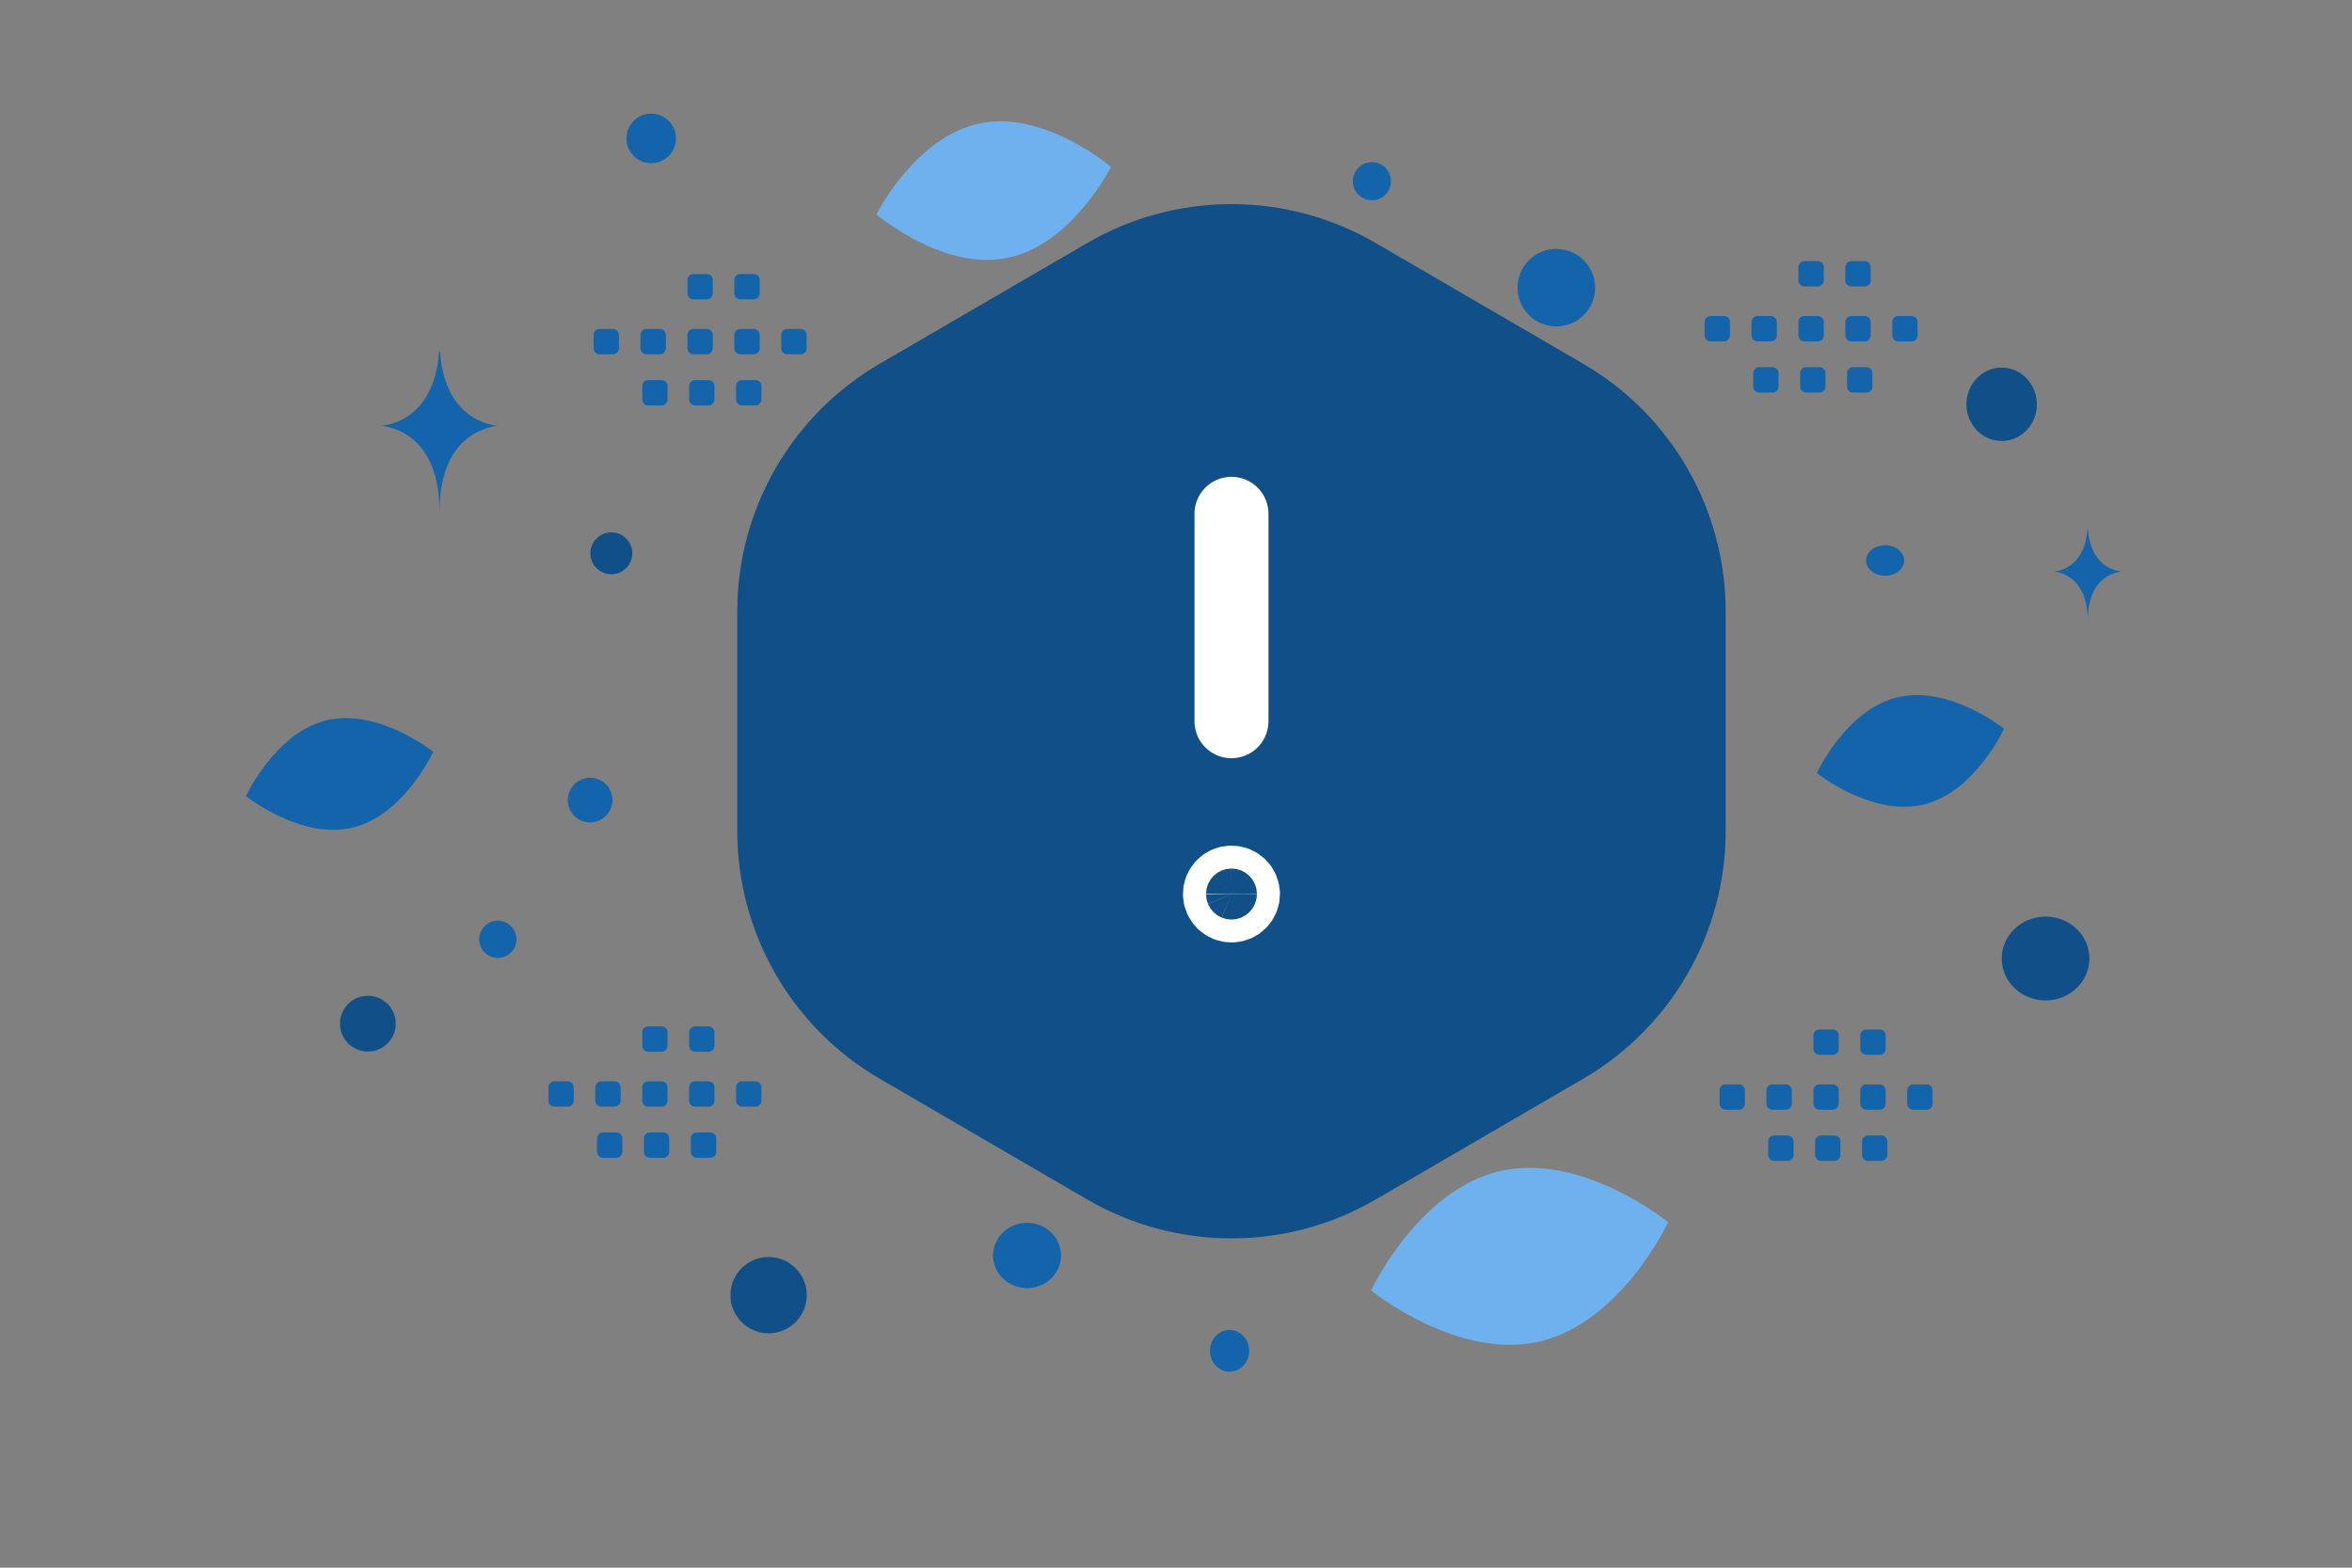<svg width="318" height="212" viewBox="0 0 318 212" fill="none" xmlns="http://www.w3.org/2000/svg">
<rect x="0" y="0" width="318" height="212" fill="#808080" stroke="none"/>
<g clip-path="url(#clip0_1021_2436)">
<path fill-rule="evenodd" clip-rule="evenodd" d="M110.389 112.379V82.69C110.389 72.703 115.701 63.469 124.329 58.444L152.384 42.116C156.67 39.623 161.539 38.31 166.496 38.31C171.454 38.31 176.323 39.623 180.608 42.116L208.663 58.444C217.298 63.469 222.61 72.703 222.61 82.69V112.379C222.61 122.367 217.298 131.6 208.67 136.625L180.614 152.953C176.329 155.446 171.46 156.76 166.503 156.76C161.545 156.76 156.676 155.446 152.391 152.953L124.335 136.625C115.701 131.6 110.389 122.367 110.389 112.379Z" fill="#104F88" stroke="#104F88" stroke-width="21.417" stroke-linecap="round" stroke-linejoin="round"/>
<path d="M166.5 97.535V69.48M166.494 119.356C165.633 119.356 164.935 120.054 164.941 120.914C164.947 121.324 165.114 121.714 165.406 122.001C165.697 122.289 166.09 122.45 166.5 122.45C166.909 122.45 167.302 122.289 167.594 122.001C167.885 121.714 168.052 121.324 168.058 120.914C168.058 120.709 168.017 120.506 167.939 120.317C167.86 120.127 167.744 119.955 167.599 119.811C167.454 119.666 167.281 119.551 167.092 119.473C166.902 119.395 166.699 119.355 166.494 119.356Z" stroke="white" stroke-width="10" stroke-linecap="round" stroke-linejoin="round"/>
<path fill-rule="evenodd" clip-rule="evenodd" d="M74.945 146.227H76.773C76.985 146.228 77.188 146.312 77.338 146.461C77.488 146.611 77.572 146.814 77.572 147.026V148.855C77.572 149.066 77.488 149.269 77.338 149.419C77.188 149.569 76.985 149.653 76.773 149.653H74.945C74.733 149.652 74.531 149.568 74.381 149.418C74.232 149.269 74.147 149.066 74.147 148.855V147.026C74.143 146.587 74.502 146.227 74.945 146.227ZM81.286 146.227H83.115C83.326 146.228 83.529 146.313 83.678 146.462C83.828 146.612 83.912 146.814 83.913 147.026V148.855C83.913 149.066 83.829 149.269 83.679 149.419C83.529 149.569 83.326 149.653 83.115 149.653H81.286C81.074 149.652 80.872 149.568 80.722 149.418C80.573 149.269 80.488 149.066 80.487 148.855V147.026C80.488 146.814 80.573 146.612 80.722 146.462C80.872 146.313 81.074 146.228 81.286 146.227ZM87.631 146.227H89.46C89.671 146.228 89.874 146.312 90.024 146.462C90.173 146.612 90.258 146.814 90.258 147.026V148.855C90.258 149.066 90.174 149.269 90.024 149.419C89.875 149.569 89.672 149.653 89.46 149.653H87.631C87.42 149.652 87.217 149.568 87.068 149.418C86.918 149.269 86.834 149.066 86.833 148.855V147.026C86.829 146.587 87.189 146.227 87.631 146.227ZM93.972 146.227H95.801C96.013 146.228 96.215 146.313 96.365 146.462C96.514 146.612 96.599 146.814 96.599 147.026V148.855C96.599 149.066 96.515 149.269 96.365 149.419C96.216 149.569 96.013 149.653 95.801 149.653H93.972C93.76 149.653 93.557 149.569 93.406 149.419C93.256 149.27 93.171 149.067 93.17 148.855V147.026C93.172 146.814 93.258 146.612 93.408 146.462C93.558 146.313 93.76 146.229 93.972 146.227ZM100.314 146.227H102.143C102.355 146.227 102.558 146.311 102.709 146.461C102.859 146.611 102.944 146.814 102.945 147.026V148.855C102.945 148.96 102.924 149.064 102.883 149.161C102.843 149.258 102.784 149.346 102.709 149.42C102.635 149.494 102.546 149.553 102.449 149.593C102.352 149.633 102.248 149.653 102.143 149.653H100.314C100.102 149.652 99.9 149.568 99.75 149.418C99.601 149.269 99.516 149.066 99.516 148.855V147.026C99.516 146.814 99.601 146.612 99.75 146.462C99.9 146.313 100.102 146.228 100.314 146.227ZM81.519 153.142H83.347C83.559 153.143 83.761 153.227 83.911 153.377C84.06 153.526 84.145 153.729 84.145 153.94V155.773C84.145 155.985 84.06 156.187 83.911 156.337C83.761 156.486 83.559 156.571 83.347 156.572H81.519C81.307 156.571 81.104 156.487 80.954 156.338C80.804 156.188 80.72 155.985 80.72 155.773V153.944C80.719 153.839 80.74 153.735 80.779 153.637C80.819 153.54 80.878 153.452 80.952 153.377C81.026 153.302 81.115 153.243 81.212 153.203C81.309 153.163 81.413 153.142 81.519 153.142ZM87.859 153.142H89.688C89.9 153.143 90.102 153.227 90.252 153.377C90.401 153.526 90.486 153.729 90.487 153.94V155.773C90.486 155.985 90.401 156.187 90.252 156.337C90.102 156.486 89.9 156.571 89.688 156.572H87.859C87.648 156.571 87.445 156.486 87.296 156.337C87.146 156.187 87.062 155.985 87.061 155.773V153.944C87.061 153.839 87.081 153.735 87.121 153.637C87.16 153.54 87.219 153.452 87.293 153.377C87.368 153.302 87.456 153.243 87.553 153.203C87.65 153.163 87.754 153.142 87.859 153.142ZM94.201 153.142H96.03C96.242 153.142 96.445 153.226 96.596 153.376C96.746 153.525 96.831 153.728 96.832 153.94V155.773C96.831 155.985 96.746 156.188 96.596 156.338C96.445 156.488 96.242 156.572 96.03 156.572H94.201C93.99 156.571 93.787 156.486 93.637 156.337C93.488 156.187 93.404 155.985 93.403 155.773V153.944C93.403 153.732 93.487 153.529 93.636 153.378C93.786 153.228 93.989 153.143 94.201 153.142ZM87.631 138.799H89.46C89.671 138.8 89.874 138.884 90.024 139.034C90.173 139.183 90.258 139.386 90.258 139.597V141.426C90.258 141.638 90.174 141.841 90.024 141.991C89.875 142.14 89.672 142.224 89.46 142.225H87.631C87.42 142.224 87.217 142.139 87.068 141.99C86.918 141.84 86.834 141.638 86.833 141.426V139.597C86.829 139.159 87.189 138.799 87.631 138.799ZM93.972 138.799H95.801C96.013 138.8 96.215 138.884 96.365 139.034C96.514 139.183 96.599 139.386 96.599 139.597V141.426C96.599 141.638 96.515 141.841 96.365 141.991C96.216 142.14 96.013 142.224 95.801 142.225H93.972C93.76 142.225 93.557 142.141 93.406 141.991C93.256 141.841 93.171 141.638 93.17 141.426V139.597C93.172 139.386 93.258 139.184 93.408 139.034C93.558 138.885 93.76 138.8 93.972 138.799ZM231.269 42.739H233.097C233.309 42.739 233.512 42.824 233.662 42.973C233.812 43.123 233.896 43.326 233.896 43.538V45.367C233.896 45.578 233.811 45.781 233.662 45.931C233.512 46.081 233.309 46.165 233.097 46.165H231.269C231.057 46.164 230.855 46.08 230.705 45.93C230.556 45.781 230.471 45.578 230.47 45.367V43.538C230.466 43.099 230.826 42.739 231.269 42.739ZM237.609 42.739H239.438C239.65 42.74 239.852 42.824 240.002 42.974C240.152 43.123 240.236 43.326 240.237 43.538V45.367C240.237 45.578 240.152 45.781 240.003 45.931C239.853 46.081 239.65 46.165 239.438 46.165H237.609C237.398 46.164 237.196 46.08 237.046 45.93C236.896 45.781 236.812 45.578 236.811 45.367V43.538C236.812 43.326 236.896 43.123 237.046 42.974C237.196 42.825 237.398 42.74 237.609 42.739ZM243.955 42.739H245.784C245.995 42.74 246.198 42.824 246.348 42.974C246.497 43.123 246.582 43.326 246.582 43.538V45.367C246.582 45.578 246.498 45.781 246.348 45.931C246.198 46.081 245.996 46.165 245.784 46.165H243.955C243.744 46.164 243.541 46.08 243.392 45.93C243.242 45.781 243.158 45.578 243.157 45.367V43.538C243.153 43.099 243.513 42.739 243.955 42.739ZM250.296 42.739H252.125C252.336 42.74 252.539 42.824 252.688 42.974C252.838 43.123 252.922 43.326 252.923 43.538V45.367C252.923 45.578 252.839 45.781 252.689 45.931C252.539 46.081 252.336 46.165 252.125 46.165H250.296C250.084 46.165 249.88 46.081 249.73 45.931C249.58 45.782 249.495 45.579 249.494 45.367V43.538C249.496 43.326 249.582 43.123 249.732 42.974C249.882 42.825 250.084 42.741 250.296 42.739ZM256.638 42.739H258.467C258.679 42.739 258.882 42.823 259.033 42.973C259.183 43.122 259.268 43.325 259.269 43.538V45.367C259.269 45.472 259.248 45.576 259.207 45.673C259.167 45.77 259.108 45.858 259.033 45.932C258.959 46.006 258.87 46.065 258.773 46.105C258.676 46.145 258.572 46.165 258.467 46.165H256.638C256.426 46.164 256.224 46.08 256.074 45.93C255.925 45.781 255.84 45.578 255.839 45.367V43.538C255.84 43.326 255.925 43.123 256.074 42.974C256.224 42.825 256.426 42.74 256.638 42.739ZM237.842 49.654H239.671C239.883 49.655 240.085 49.739 240.235 49.889C240.384 50.038 240.469 50.241 240.469 50.452V52.285C240.469 52.496 240.384 52.699 240.235 52.849C240.085 52.998 239.883 53.083 239.671 53.084H237.842C237.631 53.083 237.428 52.999 237.278 52.849C237.128 52.7 237.044 52.497 237.044 52.285V50.456C237.043 50.351 237.063 50.247 237.103 50.149C237.143 50.052 237.202 49.963 237.276 49.889C237.35 49.814 237.439 49.755 237.536 49.715C237.633 49.675 237.737 49.654 237.842 49.654ZM244.183 49.654H246.012C246.224 49.655 246.426 49.739 246.576 49.889C246.725 50.038 246.81 50.241 246.811 50.452V52.285C246.81 52.496 246.725 52.699 246.576 52.849C246.426 52.998 246.224 53.083 246.012 53.084H244.183C243.972 53.083 243.769 52.998 243.62 52.849C243.47 52.699 243.386 52.496 243.385 52.285V50.456C243.384 50.351 243.405 50.247 243.444 50.149C243.484 50.052 243.543 49.963 243.617 49.889C243.691 49.814 243.78 49.755 243.877 49.715C243.974 49.675 244.078 49.654 244.183 49.654ZM250.525 49.654H252.354C252.566 49.654 252.769 49.738 252.919 49.888C253.07 50.037 253.155 50.24 253.156 50.452V52.285C253.155 52.497 253.07 52.7 252.92 52.85C252.769 52.999 252.566 53.084 252.354 53.084H250.525C250.313 53.083 250.111 52.998 249.961 52.849C249.812 52.699 249.727 52.496 249.727 52.285V50.456C249.727 50.244 249.811 50.041 249.96 49.89C250.11 49.74 250.313 49.655 250.525 49.654ZM243.955 35.311H245.784C245.995 35.312 246.198 35.396 246.348 35.545C246.497 35.695 246.582 35.898 246.582 36.109V37.938C246.582 38.15 246.498 38.353 246.348 38.502C246.198 38.652 245.996 38.736 245.784 38.736H243.955C243.744 38.736 243.541 38.651 243.392 38.502C243.242 38.352 243.158 38.15 243.157 37.938V36.109C243.153 35.67 243.513 35.311 243.955 35.311ZM250.296 35.311H252.125C252.336 35.312 252.539 35.396 252.688 35.545C252.838 35.695 252.922 35.898 252.923 36.109V37.938C252.923 38.15 252.839 38.353 252.689 38.502C252.539 38.652 252.336 38.736 252.125 38.736H250.296C250.084 38.736 249.88 38.652 249.73 38.503C249.58 38.353 249.495 38.15 249.494 37.938V36.109C249.496 35.897 249.582 35.695 249.732 35.546C249.882 35.397 250.084 35.312 250.296 35.311ZM81.058 44.486H82.887C83.099 44.486 83.302 44.57 83.451 44.72C83.601 44.869 83.685 45.072 83.685 45.284V47.113C83.685 47.325 83.601 47.528 83.451 47.677C83.302 47.827 83.099 47.911 82.887 47.911H81.058C80.846 47.91 80.644 47.826 80.494 47.677C80.345 47.527 80.26 47.325 80.26 47.113V45.284C80.256 44.846 80.616 44.486 81.058 44.486ZM87.399 44.486H89.228C89.439 44.487 89.642 44.571 89.791 44.721C89.941 44.87 90.025 45.072 90.026 45.284V47.113C90.026 47.325 89.942 47.528 89.792 47.677C89.642 47.827 89.439 47.911 89.228 47.911H87.399C87.188 47.911 86.985 47.826 86.835 47.677C86.686 47.527 86.601 47.325 86.6 47.113V45.284C86.601 45.072 86.686 44.87 86.835 44.72C86.985 44.571 87.188 44.486 87.399 44.486ZM93.744 44.486H95.573C95.785 44.487 95.987 44.571 96.137 44.721C96.286 44.87 96.371 45.072 96.371 45.284V47.113C96.371 47.325 96.287 47.528 96.138 47.677C95.988 47.827 95.785 47.911 95.573 47.911H93.744C93.533 47.91 93.33 47.826 93.181 47.677C93.031 47.527 92.947 47.325 92.946 47.113V45.284C92.942 44.846 93.302 44.486 93.744 44.486ZM100.085 44.486H101.914C102.126 44.487 102.328 44.571 102.478 44.721C102.627 44.87 102.712 45.072 102.712 45.284V47.113C102.712 47.325 102.628 47.528 102.478 47.677C102.329 47.827 102.126 47.911 101.914 47.911H100.085C99.873 47.911 99.67 47.827 99.52 47.678C99.369 47.528 99.284 47.325 99.283 47.113V45.284C99.286 45.072 99.371 44.87 99.521 44.721C99.671 44.572 99.874 44.487 100.085 44.486ZM106.427 44.486H108.256C108.468 44.486 108.671 44.57 108.822 44.719C108.972 44.869 109.057 45.072 109.058 45.284V47.113C109.058 47.218 109.037 47.322 108.996 47.419C108.956 47.516 108.897 47.604 108.822 47.678C108.748 47.753 108.66 47.811 108.562 47.851C108.465 47.891 108.361 47.912 108.256 47.911H106.427C106.216 47.911 106.013 47.826 105.863 47.677C105.714 47.527 105.629 47.325 105.629 47.113V45.284C105.629 45.072 105.714 44.87 105.863 44.72C106.013 44.571 106.216 44.486 106.427 44.486ZM87.632 51.401H89.461C89.672 51.401 89.875 51.486 90.024 51.635C90.174 51.785 90.258 51.988 90.259 52.199V54.032C90.258 54.243 90.174 54.446 90.024 54.595C89.875 54.745 89.672 54.829 89.461 54.83H87.632C87.42 54.83 87.217 54.746 87.067 54.596C86.918 54.446 86.834 54.243 86.833 54.032V52.203C86.833 52.097 86.853 51.993 86.893 51.896C86.933 51.798 86.991 51.71 87.066 51.636C87.14 51.561 87.228 51.502 87.325 51.462C87.422 51.421 87.526 51.4 87.632 51.401ZM93.973 51.401H95.802C96.013 51.401 96.216 51.486 96.365 51.635C96.515 51.785 96.599 51.988 96.6 52.199V54.032C96.599 54.243 96.515 54.446 96.365 54.595C96.216 54.745 96.013 54.829 95.802 54.83H93.973C93.761 54.829 93.559 54.745 93.409 54.595C93.26 54.446 93.175 54.243 93.174 54.032V52.203C93.174 52.097 93.194 51.993 93.234 51.896C93.274 51.798 93.332 51.71 93.407 51.636C93.481 51.561 93.569 51.502 93.666 51.462C93.763 51.421 93.868 51.4 93.973 51.401ZM100.314 51.401H102.143C102.355 51.401 102.559 51.485 102.709 51.634C102.859 51.784 102.944 51.987 102.945 52.199V54.032C102.944 54.244 102.859 54.447 102.709 54.596C102.559 54.746 102.355 54.83 102.143 54.83H100.314C100.103 54.829 99.9 54.745 99.751 54.595C99.601 54.446 99.517 54.243 99.516 54.032V52.203C99.516 51.99 99.6 51.787 99.749 51.637C99.899 51.486 100.102 51.401 100.314 51.401ZM93.744 37.057H95.573C95.785 37.058 95.987 37.143 96.137 37.292C96.287 37.442 96.371 37.644 96.371 37.856V39.685C96.371 39.896 96.287 40.099 96.138 40.249C95.988 40.399 95.785 40.483 95.573 40.483H93.744C93.533 40.482 93.33 40.398 93.181 40.248C93.031 40.099 92.947 39.896 92.946 39.685V37.856C92.942 37.417 93.302 37.057 93.744 37.057ZM100.085 37.057H101.914C102.126 37.058 102.328 37.143 102.478 37.292C102.627 37.442 102.712 37.644 102.712 37.856V39.685C102.712 39.896 102.628 40.099 102.479 40.249C102.329 40.399 102.126 40.483 101.914 40.483H100.085C99.873 40.483 99.67 40.399 99.52 40.249C99.369 40.1 99.284 39.897 99.283 39.685V37.856C99.286 37.644 99.371 37.442 99.521 37.292C99.671 37.143 99.874 37.059 100.085 37.057ZM233.292 146.642H235.121C235.333 146.642 235.535 146.726 235.685 146.876C235.835 147.026 235.919 147.228 235.919 147.44V149.269C235.919 149.481 235.835 149.684 235.685 149.833C235.536 149.983 235.333 150.067 235.121 150.067H233.292C233.08 150.067 232.878 149.982 232.728 149.833C232.579 149.683 232.494 149.48 232.494 149.269V147.44C232.49 147.002 232.85 146.642 233.292 146.642ZM239.633 146.642H241.462C241.673 146.643 241.876 146.727 242.025 146.877C242.175 147.026 242.259 147.229 242.26 147.44V149.269C242.26 149.481 242.176 149.684 242.026 149.833C241.877 149.983 241.674 150.067 241.462 150.067H239.633C239.422 150.067 239.219 149.982 239.069 149.833C238.92 149.683 238.835 149.48 238.834 149.269V147.44C238.835 147.229 238.92 147.026 239.069 146.876C239.219 146.727 239.422 146.643 239.633 146.642ZM245.979 146.642H247.807C248.019 146.643 248.221 146.727 248.371 146.877C248.52 147.026 248.605 147.229 248.606 147.44V149.269C248.605 149.481 248.521 149.684 248.372 149.833C248.222 149.983 248.019 150.067 247.807 150.067H245.979C245.767 150.067 245.564 149.982 245.415 149.833C245.265 149.683 245.181 149.48 245.18 149.269V147.44C245.176 147.002 245.536 146.642 245.979 146.642ZM252.319 146.642H254.148C254.36 146.643 254.562 146.727 254.712 146.876C254.862 147.026 254.946 147.229 254.947 147.44V149.269C254.947 149.481 254.862 149.684 254.713 149.833C254.563 149.983 254.36 150.067 254.148 150.067H252.319C252.107 150.067 251.904 149.983 251.754 149.834C251.603 149.684 251.518 149.481 251.517 149.269V147.44C251.52 147.228 251.605 147.026 251.755 146.877C251.905 146.728 252.108 146.643 252.319 146.642ZM258.661 146.642H260.49C260.702 146.642 260.905 146.726 261.056 146.875C261.206 147.025 261.291 147.228 261.292 147.44V149.269C261.292 149.374 261.271 149.478 261.23 149.575C261.19 149.672 261.131 149.76 261.056 149.834C260.982 149.909 260.894 149.967 260.796 150.007C260.699 150.047 260.595 150.068 260.49 150.067H258.661C258.45 150.067 258.247 149.982 258.097 149.833C257.948 149.683 257.864 149.48 257.863 149.269V147.44C257.864 147.229 257.948 147.026 258.098 146.877C258.247 146.727 258.45 146.643 258.661 146.642ZM239.866 153.557H241.695C241.906 153.557 242.109 153.642 242.258 153.791C242.408 153.941 242.492 154.143 242.493 154.355V156.188C242.492 156.399 242.408 156.602 242.258 156.751C242.109 156.901 241.906 156.985 241.695 156.986H239.866C239.654 156.986 239.451 156.901 239.301 156.752C239.152 156.602 239.068 156.399 239.067 156.188V154.359C239.067 154.254 239.087 154.149 239.127 154.052C239.167 153.955 239.225 153.866 239.299 153.791C239.374 153.717 239.462 153.658 239.559 153.617C239.656 153.577 239.76 153.556 239.866 153.557ZM246.207 153.557H248.036C248.247 153.557 248.45 153.642 248.599 153.791C248.749 153.941 248.833 154.143 248.834 154.355V156.188C248.833 156.399 248.749 156.602 248.599 156.751C248.45 156.901 248.247 156.985 248.036 156.986H246.207C245.995 156.985 245.793 156.901 245.643 156.751C245.493 156.602 245.409 156.399 245.408 156.188V154.359C245.408 154.253 245.428 154.149 245.468 154.052C245.508 153.955 245.566 153.866 245.641 153.791C245.715 153.717 245.803 153.658 245.9 153.617C245.997 153.577 246.102 153.556 246.207 153.557ZM252.548 153.557H254.377C254.589 153.557 254.793 153.641 254.943 153.79C255.093 153.94 255.178 154.143 255.179 154.355V156.188C255.178 156.4 255.093 156.603 254.943 156.752C254.793 156.902 254.589 156.986 254.377 156.986H252.548C252.337 156.985 252.134 156.901 251.985 156.751C251.835 156.602 251.751 156.399 251.75 156.188V154.359C251.75 154.147 251.834 153.943 251.983 153.793C252.133 153.643 252.336 153.558 252.548 153.557ZM245.979 139.213H247.807C248.019 139.214 248.221 139.299 248.371 139.448C248.52 139.598 248.605 139.8 248.606 140.012V141.841C248.605 142.052 248.521 142.255 248.372 142.405C248.222 142.555 248.019 142.639 247.807 142.639H245.979C245.767 142.638 245.564 142.554 245.415 142.404C245.265 142.255 245.181 142.052 245.18 141.841V140.012C245.176 139.573 245.536 139.213 245.979 139.213ZM252.319 139.213H254.148C254.36 139.214 254.562 139.298 254.712 139.448C254.862 139.598 254.946 139.8 254.947 140.012V141.841C254.947 142.052 254.862 142.255 254.713 142.405C254.563 142.555 254.36 142.639 254.148 142.639H252.319C252.107 142.639 251.904 142.555 251.754 142.405C251.603 142.256 251.518 142.053 251.517 141.841V140.012C251.52 139.8 251.605 139.598 251.755 139.448C251.905 139.299 252.108 139.215 252.319 139.213Z" fill="#1464AB"/>
<path d="M260.027 108.815C253.038 110.47 245.647 104.543 245.647 104.543C245.647 104.543 249.592 95.936 256.582 94.286C263.57 92.63 270.959 98.552 270.959 98.552C270.959 98.552 267.015 107.159 260.027 108.815Z" fill="#1464AB"/>
<path d="M47.638 111.93C40.649 113.585 33.258 107.659 33.258 107.659C33.258 107.659 37.203 99.051 44.193 97.401C51.181 95.746 58.57 101.667 58.57 101.667C58.57 101.667 54.625 110.274 47.638 111.93Z" fill="#1464AB"/>
<path d="M136.192 34.883C144.948 33.113 150.21 22.569 150.21 22.569C150.21 22.569 141.271 14.9 132.515 16.678C123.758 18.448 118.497 28.985 118.497 28.985C118.497 28.985 127.436 36.654 136.192 34.883Z" fill="#6EB1EE"/>
<path d="M208.108 181.427C219.199 178.879 225.545 165.274 225.545 165.274C225.545 165.274 213.904 155.809 202.813 158.366C191.722 160.915 185.375 174.511 185.375 174.511C185.375 174.511 197.017 183.976 208.108 181.427Z" fill="#6EB1EE"/>
<path d="M276.57 123.953C273.296 123.953 270.643 126.491 270.643 129.622C270.643 132.753 273.296 135.292 276.57 135.292C279.843 135.292 282.497 132.753 282.497 129.622C282.497 126.491 279.843 123.953 276.57 123.953Z" fill="#104F88"/>
<path d="M103.918 169.985C101.068 169.985 98.758 172.295 98.758 175.145C98.758 177.995 101.068 180.305 103.918 180.305C106.768 180.305 109.078 177.995 109.078 175.145C109.078 172.295 106.768 169.985 103.918 169.985Z" fill="#104F88"/>
<path d="M82.657 77.66C81.092 77.66 79.823 76.391 79.823 74.825C79.823 73.259 81.092 71.99 82.657 71.99C84.223 71.99 85.492 73.259 85.492 74.825C85.492 76.391 84.223 77.66 82.657 77.66Z" fill="#104F88"/>
<path d="M270.632 59.636C268.002 59.636 265.869 57.414 265.869 54.674C265.869 51.934 268.002 49.712 270.632 49.712C273.263 49.712 275.396 51.934 275.396 54.674C275.396 57.414 273.263 59.636 270.632 59.636Z" fill="#104F88"/>
<path d="M49.736 142.199C47.654 142.199 45.965 140.511 45.965 138.428C45.965 136.346 47.654 134.657 49.736 134.657C51.819 134.657 53.507 136.346 53.507 138.428C53.507 140.511 51.819 142.199 49.736 142.199Z" fill="#104F88"/>
<path d="M138.86 174.193C136.323 174.193 134.266 172.216 134.266 169.777C134.266 167.338 136.323 165.36 138.86 165.36C141.397 165.36 143.453 167.338 143.453 169.777C143.453 172.216 141.397 174.193 138.86 174.193Z" fill="#1464AB"/>
<path d="M79.786 111.217C78.118 111.217 76.766 109.865 76.766 108.197C76.766 106.529 78.118 105.176 79.786 105.176C81.454 105.176 82.807 106.529 82.807 108.197C82.807 109.865 81.454 111.217 79.786 111.217Z" fill="#1464AB"/>
<path d="M166.244 185.5C164.78 185.5 163.594 184.234 163.594 182.673C163.594 181.112 164.78 179.847 166.244 179.847C167.707 179.847 168.894 181.112 168.894 182.673C168.894 184.234 167.707 185.5 166.244 185.5Z" fill="#1464AB"/>
<path d="M185.486 27.081C184.062 27.081 182.909 25.927 182.909 24.504C182.909 23.08 184.062 21.927 185.486 21.927C186.909 21.927 188.063 23.08 188.063 24.504C188.063 25.927 186.909 27.081 185.486 27.081Z" fill="#1464AB"/>
<path d="M69.741 126.373C70.101 127.716 69.303 129.097 67.96 129.457C66.617 129.817 65.236 129.02 64.876 127.676C64.516 126.333 65.313 124.952 66.656 124.592C68 124.232 69.381 125.029 69.741 126.373Z" fill="#1464AB"/>
<path d="M88.047 22.069C86.197 22.069 84.697 20.569 84.697 18.718C84.697 16.868 86.197 15.368 88.047 15.368C89.897 15.368 91.397 16.868 91.397 18.718C91.397 20.569 89.897 22.069 88.047 22.069Z" fill="#1464AB"/>
<path d="M254.88 77.86C253.457 77.86 252.303 76.937 252.303 75.799C252.303 74.66 253.457 73.737 254.88 73.737C256.304 73.737 257.458 74.66 257.458 75.799C257.458 76.937 256.304 77.86 254.88 77.86Z" fill="#1464AB"/>
<path d="M215.484 37.547C216.233 40.343 214.574 43.217 211.778 43.966C208.982 44.715 206.109 43.056 205.359 40.26C204.61 37.464 206.269 34.59 209.065 33.841C211.861 33.092 214.735 34.751 215.484 37.547Z" fill="#1464AB"/>
<path d="M282.233 71.553H282.301C282.7 77.21 286.907 77.297 286.907 77.297C286.907 77.297 282.268 77.387 282.268 83.923C282.268 77.387 277.629 77.297 277.629 77.297C277.629 77.297 281.834 77.21 282.233 71.553ZM59.369 47.537H59.485C60.173 57.436 67.418 57.588 67.418 57.588C67.418 57.588 59.429 57.747 59.429 69.185C59.429 57.747 51.44 57.588 51.44 57.588C51.44 57.588 58.681 57.436 59.369 47.537Z" fill="#1464AB"/>
</g>
<defs>
<clipPath id="clip0_1021_2436">
<rect width="318" height="212" fill="white"/>
</clipPath>
</defs>
</svg>
